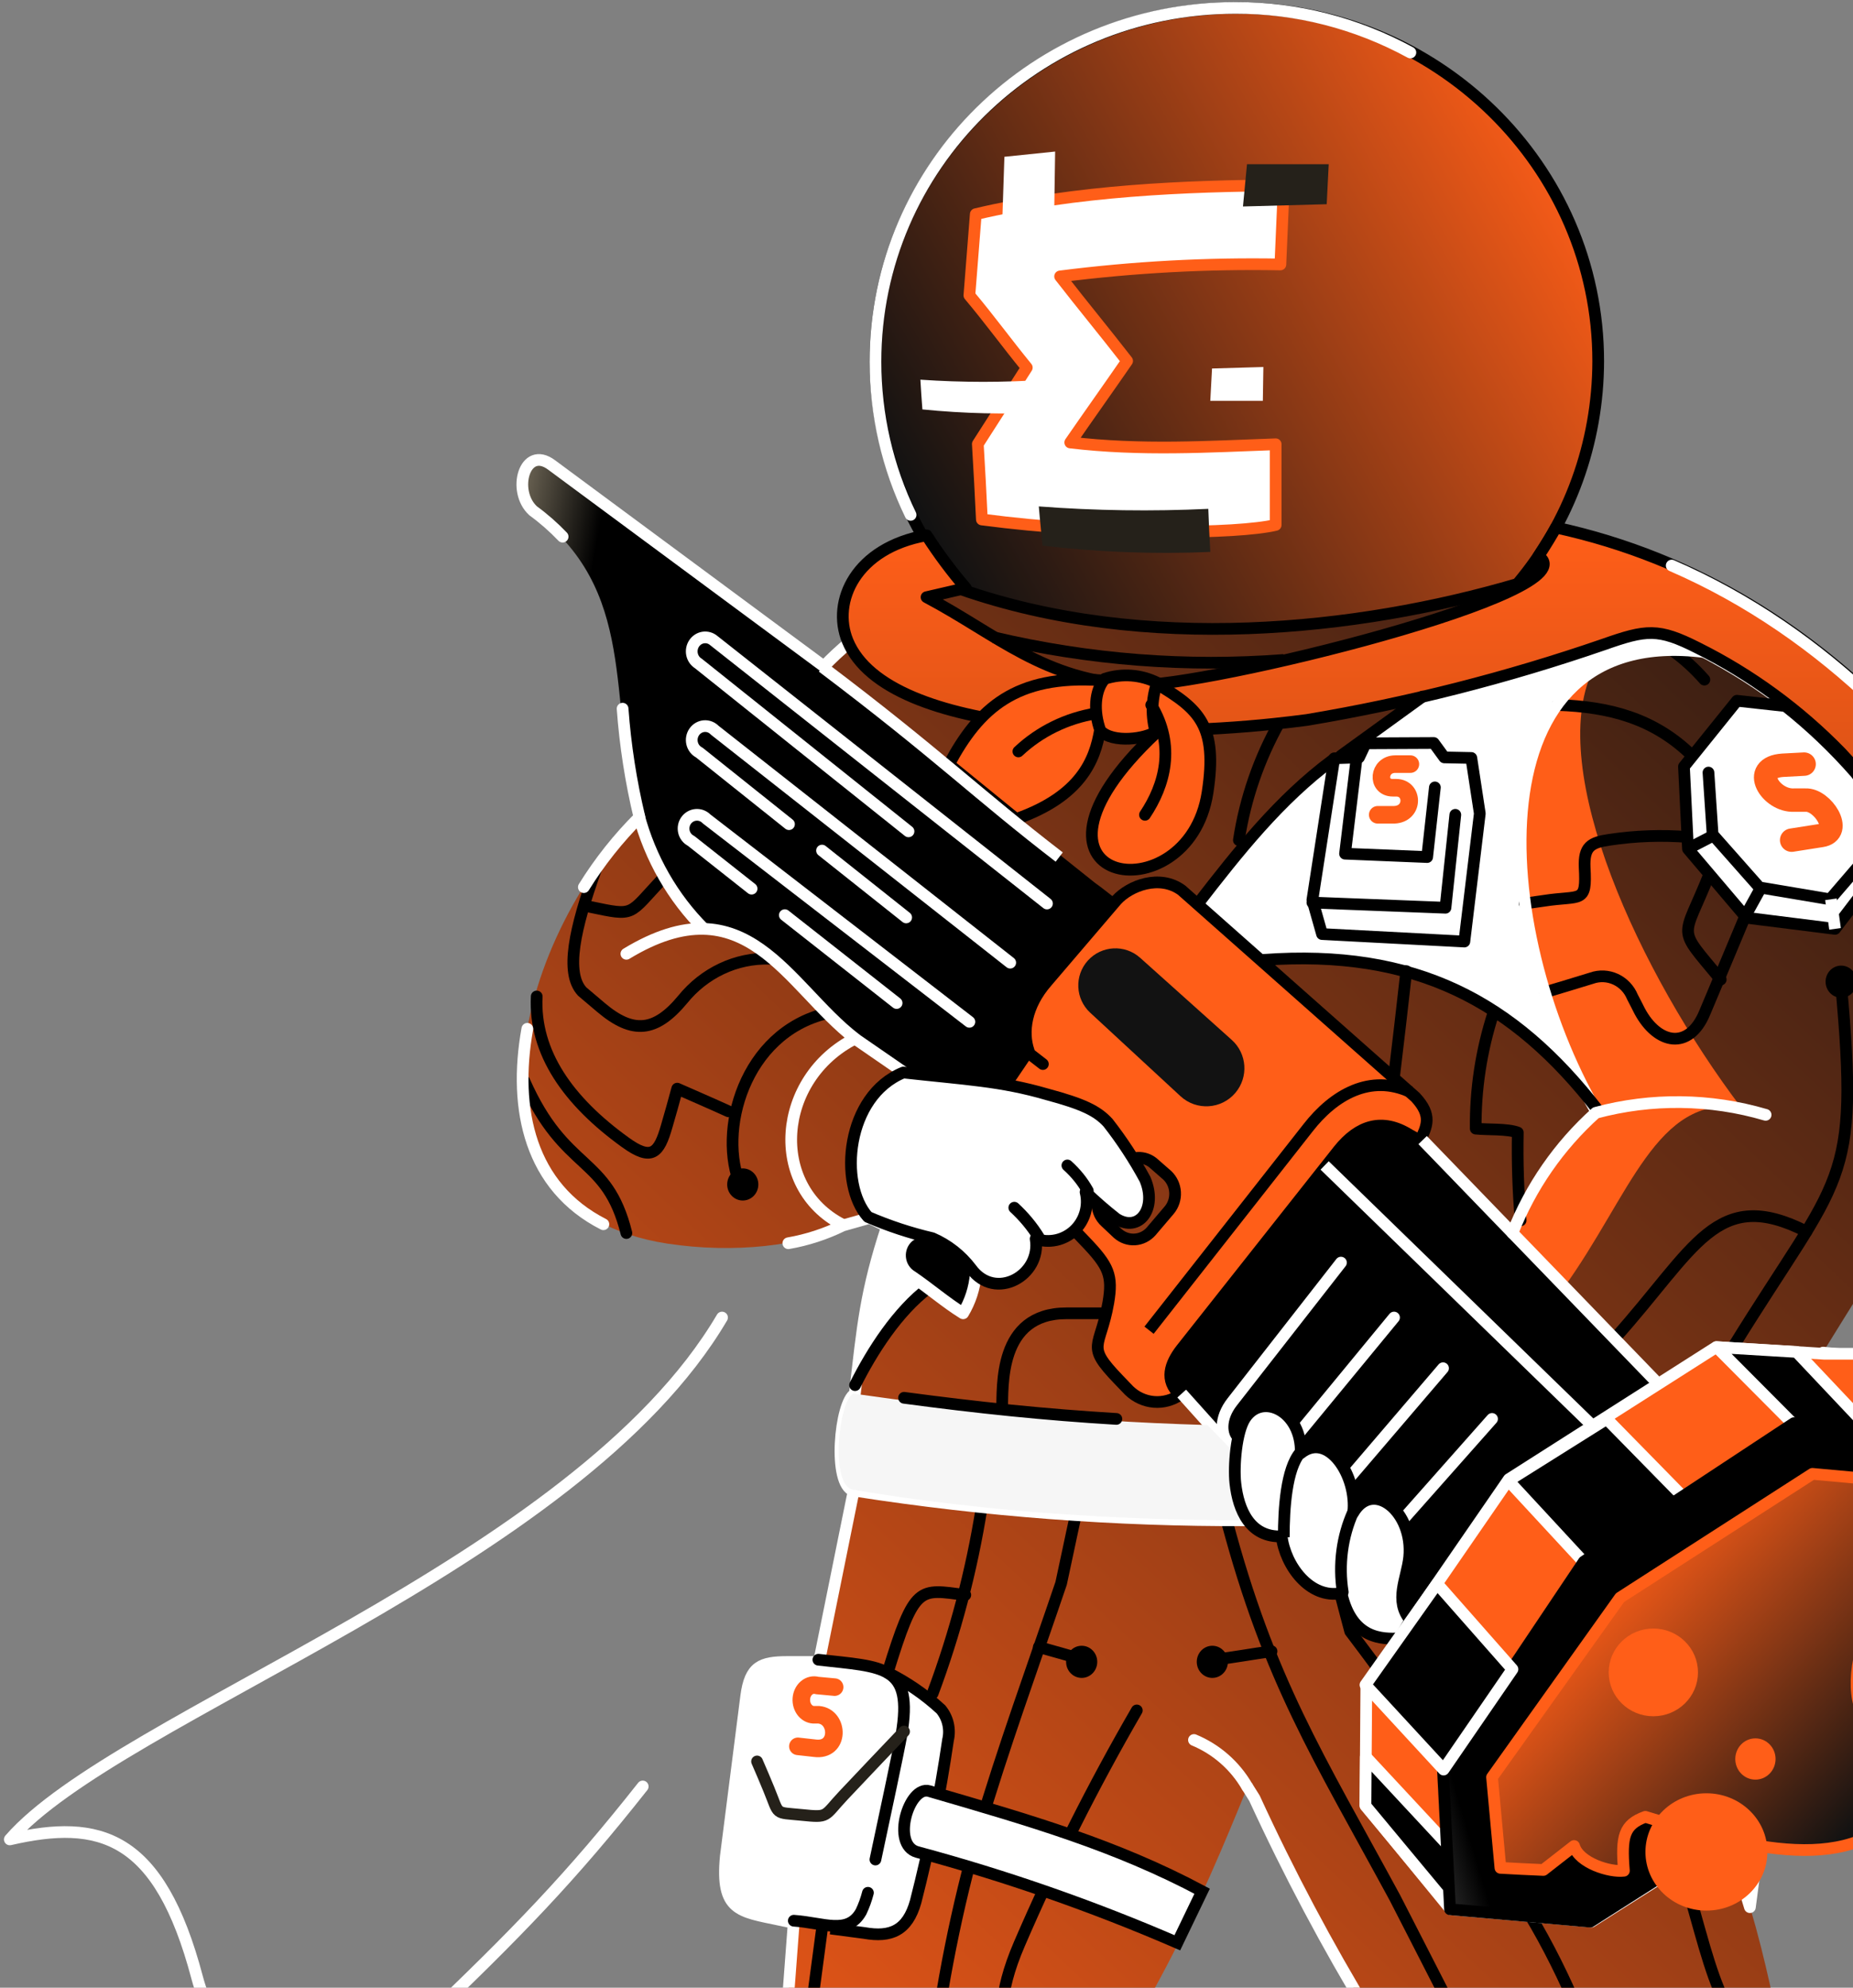 <svg width="234" height="251" viewBox="0 0 234 251" fill="none" xmlns="http://www.w3.org/2000/svg">
	<rect x="0" y="0" width="234" height="251" fill="#808080" stroke="none"/>
	<path d="M91.992 273.454C83.133 278.035 68.486 279.78 66.646 266.165C65.875 260.579 61.723 246.614 51.228 257.451C42.342 266.695 28.492 263.218 24.894 249.714C20.12 231.658 12.559 229.661 1.239 232.272C14.872 216.575 72.787 197.653 91.181 166.372" stroke="white" stroke-width="1.478" stroke-linecap="round" stroke-linejoin="round" />
	<path fill-rule="evenodd" clip-rule="evenodd" d="M121.503 74.15C144.747 82.27 171.621 79.409 191.641 73.505C206.284 77.713 221.617 82.761 234.635 97.458C238.698 102.03 240.933 114.904 241.665 121.481C241.922 123.921 242.139 126.403 242.396 128.914C244.428 149.949 244.428 147.72 230.205 170.761L234.946 171.209L245.281 181.573V200.365L231.817 220.924L217.811 231.849C222.877 243.839 224.719 257.218 227.51 269.965L232.481 284.48L241.055 312.233C243.599 321.966 247.061 331.417 251.39 340.449L254.844 347.882C257.028 352.13 258.693 356.643 259.802 361.317C260.804 368.328 262.349 377.879 253.991 381.076C246.609 383.881 237.113 385.802 229.867 381.497C222.918 377.43 222.186 375.41 220.046 362.158C218.8 361.387 217.554 360.671 216.294 359.914C209.86 356.591 210.009 355.37 209.088 347.531C208.831 345.357 208.722 343.576 209.752 342.539C208.682 337.827 211.106 335.162 210.158 330.24C209.035 324.917 207.396 319.726 205.268 314.743C202.329 307.395 199.2 300.159 196.071 292.894L190.517 279.908C177.858 263.636 167.088 245.882 158.428 227.01L157.547 225.608C151.479 240.571 144.964 255.38 131.811 272.405L128.1 285.924L125.079 318.67C124.524 324.462 124.605 322.555 126.366 327.589C127.802 331.796 127.802 335.653 128.018 340.421C129.17 342.398 129.089 341.978 129.089 344.264V349.705C126 354.767 116.776 356.142 112.36 356.605C102.458 357.628 99.302 359.493 90.769 363.224C78.144 368.833 63.949 369.661 55.903 362.999V356.717C55.903 354.01 55.713 354.655 57.555 352.72C60.684 344.306 67.416 343.001 76.857 339.425C81.173 333.723 85.857 328.331 90.877 323.284L93.816 284.522C89.847 273.78 92.827 263.991 99.045 258.438L100.223 242.745L98.422 242.366C93.41 241.301 90.985 241.258 91.649 234.373L94.223 214.15C94.71 210.336 96.105 209.803 99.492 209.803H103.42L107.795 188.178C105.086 187.421 106.075 176.959 107.944 175.949C108.933 167.311 109.299 163.048 112.008 154.788L109.8 153.722L106.427 154.675C101.415 157.34 92.665 158.322 84.24 157.031C56.106 152.684 65.046 118.494 80.745 103.11C76.776 88.188 81.002 74.627 67.281 64.502C64.572 62.02 66.183 56.158 69.611 58.71L103.989 84.15C107.89 80.026 114.107 75.385 121.503 74.15Z" fill="url(#paint0_linear_1006_14104)" />
	<path fill-rule="evenodd" clip-rule="evenodd" d="M111.965 154.645C109.338 162.602 108.862 166.907 107.978 174.907C110.155 170.518 113.34 165.519 117.259 162.518C116.551 161.979 115.898 161.441 115.15 160.946C114.732 160.693 114.378 160.338 114.12 159.912C113.862 159.487 113.706 159.002 113.666 158.501C113.626 157.999 113.702 157.495 113.89 157.03C114.077 156.566 114.369 156.156 114.741 155.834L115.15 155.565C113.29 155.042 111.47 154.375 109.706 153.569L111.965 154.645Z" fill="white" />
	<path fill-rule="evenodd" clip-rule="evenodd" d="M219.872 139.844C209.157 138.211 205.847 151.008 197.451 162.638L190.669 155.598L196.203 146.545L201.629 140.393L187.387 114.797L190.1 90.131L201.086 84.753C195.267 97.269 206.987 122.836 219.872 139.844Z" fill="#FF5E18" />
	<path fill-rule="evenodd" clip-rule="evenodd" d="M206.656 79.956C200.104 82.247 187.705 85.901 179.827 87.77L169.241 95.289L171.366 95.219L172.219 93.42H180.815L182.168 95.247L185.58 95.317L186.649 102.414L184.727 118.73L169.837 117.915L166.777 117.775L165.6 113.559V113.362L168.307 95.921C161.539 100.84 156.327 107.417 151.292 113.854L159.413 121.105C165.533 120.552 171.699 121.085 177.647 122.679C181.54 123.781 185.253 125.476 188.666 127.711C193.654 131.09 198.052 135.324 201.674 140.232C199.002 135.522 196.845 130.516 195.245 125.307C194.106 121.566 193.26 117.736 192.713 113.854C191.36 104.171 192.415 94.966 196.774 88.979C197.356 86.913 201.512 81.657 214.521 81.615C215.956 81.825 209.093 79.844 206.656 79.956Z" fill="white" />
	<path d="M109.524 274.664C117.451 274.664 116.581 268.561 117.639 260.936C118.833 250.852 120.826 240.888 123.597 231.148C126.69 220.674 130.399 210.549 134.001 199.935C134.617 197.142 135.193 194.279 135.822 191.444" stroke="black" stroke-width="1.478" stroke-linecap="round" stroke-linejoin="round" />
	<path d="M134.825 268.262C129.022 262.296 123.288 258.109 128.723 245.491C133.089 235.359 138.043 225.505 143.557 215.983" stroke="black" stroke-width="1.478" stroke-linecap="round" stroke-linejoin="round" />
	<path d="M154.901 191.978C160.298 212.263 166.41 221.678 176.151 239.64C178.134 243.487 180.077 247.32 182.046 251.153C184.974 256.889 187.659 262.345 190.222 267.941C194.472 277.062 194.472 280.448 201.825 280.532" stroke="black" stroke-width="1.478" stroke-linecap="round" stroke-linejoin="round" />
	<path d="M193.059 241.589C198.093 249.971 200.832 257.556 204.403 267.195" stroke="black" stroke-width="1.478" stroke-linecap="round" stroke-linejoin="round" />
	<path d="M212.138 235.188C216.042 247.347 217.095 258.359 225.029 257.551" stroke="black" stroke-width="1.478" stroke-linecap="round" stroke-linejoin="round" />
	<path d="M117.775 213.849C120.613 206.253 122.686 198.39 123.963 190.377" stroke="black" stroke-width="1.478" stroke-linecap="round" stroke-linejoin="round" />
	<path d="M121.9 201.404C116.043 200.656 115.537 200.019 112.103 211.182" stroke="black" stroke-width="1.478" stroke-linecap="round" stroke-linejoin="round" />
	<path d="M131.182 207.981L136.854 209.582" stroke="black" stroke-width="1.478" stroke-linecap="round" stroke-linejoin="round" />
	<path d="M160.573 208.515C157.869 208.891 155.99 209.251 153.354 209.582" stroke="black" stroke-width="1.478" stroke-linecap="round" stroke-linejoin="round" />
	<path d="M173.98 210.649C172.827 209.074 171.66 207.541 170.507 206.007C170.122 204.54 169.724 203.087 169.339 201.58" stroke="black" stroke-width="1.478" stroke-linecap="round" stroke-linejoin="round" />
	<path d="M203.888 169.039C214.122 157.653 216.714 149.718 228.123 155.514" stroke="black" stroke-width="1.478" stroke-linecap="round" stroke-linejoin="round" />
	<path d="M218.841 170.106C232.442 148.076 234.84 149.949 232.482 124.229" stroke="black" stroke-width="1.478" stroke-linecap="round" stroke-linejoin="round" />
	<path d="M195.122 125.297C197.098 124.699 199.035 124.128 200.998 123.516C201.988 123.166 203.069 123.217 204.025 123.658C204.98 124.1 205.739 124.899 206.148 125.896C206.444 126.467 206.767 127.079 207.062 127.678C209.295 131.853 213.275 132.702 215.278 127.873C217 123.822 218.68 119.744 220.388 115.693" stroke="black" stroke-width="1.478" stroke-linecap="round" stroke-linejoin="round" />
	<path d="M215.867 110.359C212.485 118.895 211.586 116.792 217.294 123.695" stroke="black" stroke-width="1.478" stroke-linecap="round" stroke-linejoin="round" />
	<path d="M213.169 105.694C209.852 105.431 206.517 105.549 203.225 106.047C200.889 106.385 200.002 106.92 200.111 109.527C200.37 114.192 199.701 113.008 194.92 113.755L192.543 114.093" stroke="black" stroke-width="1.478" stroke-linecap="round" stroke-linejoin="round" />
	<path d="M196.668 89.02C203.281 89.244 208.893 90.722 213.685 95.422" stroke="black" stroke-width="1.478" stroke-linecap="round" stroke-linejoin="round" />
	<path d="M211.106 82.086C212.601 83.149 213.984 84.402 215.232 85.82" stroke="black" stroke-width="1.478" stroke-linecap="round" stroke-linejoin="round" />
	<path d="M177.589 122.628C177.087 127.098 176.585 131.495 176.042 135.965" stroke="black" stroke-width="1.478" stroke-linecap="round" stroke-linejoin="round" />
	<path d="M188.572 127.963C187.051 132.671 186.304 137.582 186.358 142.516C187.786 142.668 190.4 142.516 191.671 143.015C191.597 146.714 191.716 150.415 192.028 154.102" stroke="black" stroke-width="1.478" stroke-linecap="round" stroke-linejoin="round" />
	<path d="M161.605 91.154C158.99 95.8 157.244 100.857 156.448 106.091" stroke="black" stroke-width="1.478" stroke-linecap="round" stroke-linejoin="round" />
	<path d="M126.541 178.108C126.652 175.109 126.009 165.838 134.671 165.838H139.947" stroke="black" stroke-width="1.478" stroke-linecap="round" stroke-linejoin="round" />
	<path d="M75.238 109.825C72.57 117.231 71.33 122.871 73.531 125.217C74.584 126.093 74.864 126.362 75.918 127.238C79.919 130.616 82.773 130.348 86.213 126.207C87.561 124.542 89.242 123.217 91.134 122.327C93.025 121.437 95.08 121.005 97.149 121.062" stroke="black" stroke-width="1.478" stroke-linecap="round" stroke-linejoin="round" />
	<path d="M74.46 114.503C80.321 115.731 79.274 115.604 83.742 110.892" stroke="black" stroke-width="1.478" stroke-linecap="round" stroke-linejoin="round" />
	<path d="M67.778 125.829C67.419 132.923 71.772 139.058 78.947 144.235C82.315 146.686 83.22 145.604 84.192 142.221C84.658 140.633 85.097 139.058 85.523 137.469C87.693 138.428 89.863 139.359 91.993 140.332" stroke="black" stroke-width="1.478" stroke-linecap="round" stroke-linejoin="round" />
	<path d="M104.368 127.963C93.973 130.471 90.545 142.871 93.558 149.835" stroke="black" stroke-width="1.478" stroke-linecap="round" stroke-linejoin="round" />
	<path d="M66.21 136.498C71.356 148.122 76.635 145.792 79.101 155.703" stroke="black" stroke-width="1.478" stroke-linecap="round" stroke-linejoin="round" />
	<path d="M93.797 151.435C94.794 151.435 95.602 150.599 95.602 149.568C95.602 148.537 94.794 147.701 93.797 147.701C92.801 147.701 91.993 148.537 91.993 149.568C91.993 150.599 92.801 151.435 93.797 151.435Z" fill="black" stroke="black" stroke-width="0.325" stroke-miterlimit="10" />
	<path d="M232.506 125.829C233.503 125.829 234.311 124.993 234.311 123.962C234.311 122.931 233.503 122.095 232.506 122.095C231.509 122.095 230.701 122.931 230.701 123.962C230.701 124.993 231.509 125.829 232.506 125.829Z" fill="black" stroke="black" stroke-width="0.325" stroke-miterlimit="10" />
	<path d="M136.596 211.716C137.593 211.716 138.401 210.88 138.401 209.849C138.401 208.817 137.593 207.981 136.596 207.981C135.599 207.981 134.791 208.817 134.791 209.849C134.791 210.88 135.599 211.716 136.596 211.716Z" fill="black" stroke="black" stroke-width="0.325" stroke-miterlimit="10" />
	<path d="M153.096 211.716C154.093 211.716 154.901 210.88 154.901 209.849C154.901 208.817 154.093 207.981 153.096 207.981C152.1 207.981 151.292 208.817 151.292 209.849C151.292 210.88 152.1 211.716 153.096 211.716Z" fill="black" stroke="black" stroke-width="0.325" stroke-miterlimit="10" />
	<path d="M101.79 258.66L103.852 243.19" stroke="black" stroke-width="1.478" stroke-linecap="round" stroke-linejoin="round" />
	<path fill-rule="evenodd" clip-rule="evenodd" d="M169.138 145.484L149.07 170.503C147.709 172.29 146.852 174.412 148.92 176.227L152.648 180.053L154.947 182.412L156.09 183.613C156.178 182.037 156.595 180.499 157.314 179.104C159.491 175.892 164.403 178.308 164.253 183.585C166.621 181.617 169.138 183.739 170.281 186.81C170.794 188.183 170.981 189.662 170.825 191.124C172.607 188.095 175.668 189.309 177.11 192.269C177.586 193.272 177.85 194.366 177.886 195.48C177.906 195.875 177.906 196.272 177.886 196.667C177.886 197.197 177.709 197.756 177.6 198.328L177.042 201.358C176.981 201.939 177.035 202.527 177.201 203.086C177.367 203.645 177.642 204.164 178.008 204.611L176.648 206.915L190.566 186.936L202.988 179.131L209.56 174.943L203.981 169.219L191.165 156.067L179.6 144.2L178.24 143.474C174.716 141.394 171.682 142.343 169.138 145.484Z" fill="black" />
	<path fill-rule="evenodd" clip-rule="evenodd" d="M67.059 64.482C80.814 74.577 76.564 88.096 80.556 102.972C81.288 105.608 82.328 108.143 83.651 110.522C85.066 113.011 86.807 115.288 88.825 117.288C91.933 117.447 94.897 118.689 97.23 120.812C99.689 122.962 102.024 125.258 104.222 127.69C105.374 128.893 106.609 130.01 107.916 131.032L114.189 134.974C119.525 135.589 123.327 135.855 127.088 136.498L129.804 132.472C128.989 130.123 129.437 126.879 132.126 123.776L140.979 113.528C140.082 112.884 139.2 112.129 138.263 111.472C135.095 108.965 131.741 106.271 128.201 103.391C128.201 103.391 128.12 103.391 128.12 103.321L119.702 96.555C114.759 92.57 109.491 88.39 103.842 84.14L69.462 58.708C65.959 56.164 64.343 62.008 67.059 64.482Z" fill="url(#paint1_linear_1006_14104)" />
	<path d="M244.175 322.603C246.199 328.71 248.606 334.672 251.382 340.453L254.837 347.885C257.021 352.133 258.686 356.645 259.795 361.318C260.252 363.907 260.523 366.526 260.608 369.156M245.977 383.403C240.449 384.468 234.637 384.356 229.855 381.496C222.905 377.429 222.173 375.41 220.033 362.159C218.787 361.388 217.54 360.673 216.28 359.916C209.845 356.593 209.994 355.373 209.073 347.534C208.815 345.361 208.707 343.58 209.737 342.543C208.666 337.831 211.091 335.167 210.143 330.245C209.019 324.924 207.381 319.733 205.252 314.751C202.313 307.404 199.183 300.168 196.054 292.905L190.499 279.921C177.845 263.663 167.078 245.926 158.418 227.072L157.537 225.67M112.369 356.649C102.466 357.672 99.309 359.537 90.774 363.267C78.148 368.876 63.95 369.703 55.903 363.043V356.761C55.903 354.055 55.713 354.7 57.555 352.765C60.685 344.351 67.418 343.047 76.861 339.472C81.177 333.77 85.862 328.378 90.883 323.333L93.823 284.576C89.853 273.835 92.834 264.048 99.052 258.495L100.231 242.804L98.429 242.426C93.416 241.36 90.991 241.318 91.655 234.433L94.229 214.214C94.717 210.4 96.112 209.867 99.499 209.867H103.428L107.804 188.245C105.094 187.488 106.083 177.027 107.953 176.018C108.942 167.38 109.308 163.118 112.017 154.859L109.809 153.793L106.435 154.747C104.253 155.821 101.937 156.576 99.553 156.99M76.197 154.592C66.998 149.909 64.749 140.164 66.592 129.914M73.731 112.022C75.73 108.804 78.085 105.839 80.749 103.188C79.671 98.691 78.96 94.108 78.622 89.488M71.049 67.768C69.903 66.567 68.656 65.474 67.323 64.501C64.614 62.019 66.226 56.158 69.653 58.71L104.037 84.146C107.899 80.108 114.117 75.466 121.514 74.204C144.762 82.323 171.641 79.463 191.664 73.559C206.309 77.766 221.645 82.814 234.664 97.509M225.249 259.056C226.021 262.758 226.726 266.445 227.525 270.063M230.221 170.802L234.963 171.25L245.299 181.613V200.43L231.833 220.986L217.825 231.909C219.028 234.822 220.081 237.799 220.981 240.827L230.221 170.802Z" stroke="white" stroke-width="1.478" stroke-linecap="round" stroke-linejoin="round" />
	<path fill-rule="evenodd" clip-rule="evenodd" d="M225.477 89.161C228.659 91.683 231.616 94.502 234.312 97.584C235.506 99.078 236.444 100.779 237.083 102.609L237.404 109.853L231.729 117.294L220.538 115.89L213.162 107.2L212.653 96.798L219.346 88.487L225.477 89.161Z" fill="white" stroke="black" stroke-width="1.478" stroke-linecap="round" stroke-linejoin="round" />
	<path fill-rule="evenodd" clip-rule="evenodd" d="M154.952 182.222L156.096 183.432C156.183 181.844 156.601 180.295 157.321 178.89C159.499 175.656 164.414 178.088 164.264 183.404C166.633 181.421 169.152 183.558 170.295 186.652C170.81 188.035 170.996 189.524 170.84 190.997C172.624 187.946 175.687 189.169 177.13 192.15C177.767 193.528 178.021 195.061 177.865 196.579C177.579 199.321 175.945 202.105 178.015 204.594L176.653 206.914L190.581 186.792L201.309 180.001L167.45 147.167L149.07 170.228C147.709 172.028 146.851 174.165 148.921 175.993L152.651 179.846L154.952 182.222Z" fill="black" />
	<path d="M79.101 120.44C94.262 111.24 99.37 124.491 107.977 131.145C98.032 136.18 97.046 149.853 106.369 154.636" stroke="white" stroke-width="1.478" stroke-linecap="round" stroke-linejoin="round" />
	<path d="M201.5 140.232C188.255 117.371 185.647 78.606 215.232 82.336" stroke="white" stroke-width="1.478" stroke-linecap="round" stroke-linejoin="round" />
	<path d="M215.748 97.556L216.271 105.374L222.184 112.061L231.102 113.559L235.858 108.032V99.167" stroke="black" stroke-width="1.478" stroke-linecap="round" stroke-linejoin="round" />
	<path fill-rule="evenodd" clip-rule="evenodd" d="M93.731 217.301L91.573 234.35C90.945 241.291 93.389 241.334 98.401 242.408L100.217 242.79V242.861C101.583 242.988 102.88 243.256 104.027 243.398L104.887 243.525L109.188 244.091C112.479 244.67 114.65 243.822 115.674 240.104C116.234 238.068 116.671 236.188 117.04 234.35C116.74 234.265 116.412 234.152 116.084 234.081C112.739 233.148 115.033 225.514 117.6 226.278C117.9 226.363 118.228 226.476 118.528 226.546C118.897 224.398 119.266 222.136 119.716 219.647C119.876 218.972 119.877 218.267 119.721 217.591C119.564 216.914 119.253 216.287 118.815 215.76C116.766 213.872 114.467 212.296 111.988 211.08C110.131 210.204 107.208 210.006 103.344 209.582H99.521C96.107 209.582 94.7 210.119 94.209 213.964L93.731 217.301Z" fill="white" />
	<path d="M231.217 113.559L231.732 117.294" stroke="white" stroke-width="1.478" stroke-miterlimit="10" />
	<path d="M222.451 111.959L220.388 115.693" stroke="black" stroke-width="1.478" stroke-miterlimit="10" />
	<path d="M213.169 107.158L216.263 105.558" stroke="black" stroke-width="1.478" stroke-miterlimit="10" />
	<path fill-rule="evenodd" clip-rule="evenodd" d="M156.177 1C181.398 1 201.825 20.964 201.825 45.624C201.805 55.964 198.178 65.95 191.611 73.742C171.483 79.661 144.592 82.529 121.285 74.389C114.415 66.486 110.596 56.241 110.556 45.61C110.556 21.006 130.983 1 156.177 1Z" fill="url(#paint2_linear_1006_14104)" stroke="black" stroke-width="1.478" stroke-linecap="round" stroke-linejoin="round" />
	<path fill-rule="evenodd" clip-rule="evenodd" d="M233.149 286.4C275.207 254.471 285.942 205.876 274.206 154.939C272.822 149.019 270.98 143.225 268.696 137.613C255.065 104.394 232.053 74.345 196.479 66.615C196.032 67.443 195.22 68.776 194.272 70.235C201.325 74.766 151.848 86.872 143.402 86.494C131.896 86.003 125.939 80.139 117.005 75.411L121.973 74.261C120.17 72.162 118.51 69.935 117.005 67.597C108.071 69.168 104.985 75.944 107.042 80.938C112.159 93.311 144.498 93.157 160.891 91.404C162.434 91.249 163.828 91.067 165.047 90.913C177.758 88.784 190.284 85.599 202.502 81.387C207.917 79.479 209.406 79.297 214.374 81.808C221.087 85.149 227.213 89.63 232.499 95.065C234.763 97.449 236.736 100.111 238.374 102.991C243.503 110.915 247.908 119.317 251.532 128.088C273.475 180.162 264.689 216.987 235.545 248.649C252.669 236.725 253.63 269.439 233.149 286.4Z" fill="url(#paint3_linear_1006_14104)" stroke="black" stroke-width="1.478" stroke-linecap="round" stroke-linejoin="round" />
	<path d="M80.648 102.89C82.106 108.372 84.955 113.347 88.899 117.294" stroke="white" stroke-width="1.478" stroke-miterlimit="10" />
	<path fill-rule="evenodd" clip-rule="evenodd" d="M126.025 138.406L133.701 153.254L137 156.718C140.03 159.872 140.541 161.05 139.962 164.486C138.939 170.347 137 169.772 141.242 174.188L142.588 175.591C143.446 176.422 144.549 176.927 145.718 177.024C146.886 177.121 148.052 176.803 149.025 176.123C146.978 174.301 147.786 172.169 149.173 170.375L169.036 145.248C171.554 142.093 174.557 141.14 177.991 143.299L179.337 144.028C180.172 142.233 180.913 140.873 178.745 138.546L149.24 112.424C146.466 110.377 142.669 111.821 140.986 113.686L132.206 123.964C129.513 127.048 129.095 130.329 129.903 132.685L126.025 138.406ZM145.807 147.015L147.409 148.417C147.991 148.968 148.343 149.733 148.391 150.55C148.439 151.367 148.178 152.172 147.665 152.792L145.362 155.498C144.83 156.097 144.096 156.46 143.313 156.509C142.53 156.559 141.759 156.292 141.161 155.764L139.585 154.278C139.292 154.012 139.052 153.687 138.88 153.324C138.708 152.96 138.607 152.565 138.584 152.16C138.56 151.756 138.614 151.351 138.742 150.968C138.87 150.585 139.069 150.233 139.329 149.931L141.632 147.239C141.889 146.933 142.201 146.684 142.552 146.507C142.903 146.329 143.284 146.227 143.674 146.206C144.063 146.185 144.453 146.246 144.819 146.385C145.185 146.524 145.521 146.738 145.807 147.015Z" fill="#FF5E18" stroke="black" stroke-width="1.478" stroke-linecap="round" stroke-linejoin="round" />
	<path fill-rule="evenodd" clip-rule="evenodd" d="M172.541 212.915L172.433 227.949L183.158 241.056L182.279 223.716L200.049 197.22L226.557 179.768L245.139 181.483L234.969 170.95H230.384L216.725 170.106L190.542 186.785L172.541 212.915Z" fill="#FF5E18" stroke="white" stroke-width="1.478" stroke-linejoin="round" />
	<path d="M179.652 143.967L209.56 174.907" stroke="white" stroke-width="1.478" stroke-miterlimit="10" />
	<path d="M149.229 175.974L155.932 183.442" stroke="white" stroke-width="1.478" stroke-miterlimit="10" />
	<path d="M159.542 121.212C178.693 119.815 191.126 126.383 201.825 140.232" stroke="black" stroke-width="1.478" stroke-linecap="round" stroke-linejoin="round" />
	<path d="M151.292 114.093C156.327 107.583 161.58 100.93 168.308 95.955" stroke="black" stroke-width="1.478" stroke-linecap="round" stroke-linejoin="round" />
	<path d="M107.978 174.907C110.155 170.56 113.34 165.61 117.259 162.638" stroke="black" stroke-width="1.478" stroke-linecap="round" stroke-linejoin="round" />
	<path fill-rule="evenodd" clip-rule="evenodd" d="M165.73 113.64L166.949 117.949L184.921 118.894L186.871 102.73L185.802 95.712L182.389 95.642L181.061 93.822L172.461 93.863L171.621 95.642L168.493 95.753L165.73 113.64Z" fill="white" stroke="black" stroke-width="1.478" stroke-linecap="round" stroke-linejoin="round" />
	<path d="M165.73 113.974L182.537 114.626L183.778 102.89" stroke="black" stroke-width="1.478" stroke-linecap="round" stroke-linejoin="round" />
	<path d="M171.35 95.422L169.855 107.799L180.225 108.225L181.199 99.429" stroke="black" stroke-width="1.478" stroke-linecap="round" stroke-linejoin="round" />
	<path d="M169.339 95.422L179.652 87.954" stroke="black" stroke-width="1.478" stroke-linecap="round" stroke-linejoin="round" />
	<path d="M107.978 188.243C124.35 190.795 140.904 192.043 157.48 191.975" stroke="white" stroke-width="1.478" stroke-miterlimit="10" />
	<path d="M145.104 167.972L165.178 142.419C168.443 138.219 173.06 135.572 178.105 137.897" stroke="black" stroke-width="1.478" stroke-miterlimit="10" />
	<path fill-rule="evenodd" clip-rule="evenodd" d="M118.405 153.569C117.178 154.405 115.965 155.27 114.738 156.148C114.365 156.465 114.072 156.869 113.884 157.326C113.697 157.783 113.62 158.28 113.66 158.774C113.7 159.268 113.856 159.745 114.115 160.164C114.374 160.583 114.728 160.932 115.147 161.181C117.219 162.576 119.469 164.514 121.623 165.838C122.522 164.347 123.069 162.662 123.219 160.917C123.996 159.745 124.732 158.532 125.509 157.361L118.405 153.569Z" fill="black" stroke="white" stroke-width="1.478" stroke-linecap="round" stroke-linejoin="round" />
	<path fill-rule="evenodd" clip-rule="evenodd" d="M149.073 138.422C151.083 140.281 154.237 140.089 156.006 137.999C157.688 136.013 157.484 133.05 155.546 131.313L143.982 120.948C142.058 119.223 139.101 119.381 137.371 121.301C135.655 123.206 135.789 126.137 137.672 127.879L149.073 138.422Z" fill="#121212" />
	<path d="M167.277 147.167L201.309 180.242" stroke="white" stroke-width="1.478" stroke-miterlimit="10" />
	<path d="M129.635 132.764L131.697 134.364" stroke="black" stroke-width="1.478" stroke-linecap="round" stroke-linejoin="round" />
	<path fill-rule="evenodd" clip-rule="evenodd" d="M129.666 46.418C127.618 49.65 125.529 52.84 123.48 56.071C123.669 59.219 123.844 62.409 123.992 65.598C139.653 67.655 156.338 67.431 161.096 66.284V56.099C152.578 56.407 144.087 56.939 135.152 55.876C137.349 52.686 140.138 48.769 142.335 45.579C139.478 41.9 136.729 38.584 133.871 34.905C143.099 33.728 152.394 33.224 161.689 33.394L162.12 23.405C149.613 23.475 135.893 24.049 123.224 27.043L122.416 37.297C124.949 40.305 127.146 43.341 129.666 46.418Z" fill="white" stroke="#FF5E18" stroke-width="1.478" stroke-linecap="round" stroke-linejoin="round" />
	<path fill-rule="evenodd" clip-rule="evenodd" d="M138.916 92.156V85.892C128.28 85.207 123.634 89.415 119.837 96.517L128.32 103.424C136.493 100.544 138.283 95.986 138.916 92.156Z" fill="#FF5E18" stroke="black" stroke-width="1.478" stroke-miterlimit="10" />
	<path fill-rule="evenodd" clip-rule="evenodd" d="M146.135 86.211C144.074 85.182 141.7 85.004 139.512 85.716C138.226 87.174 138.077 89.843 138.957 92.264C140.501 93.901 144.767 93.309 146.027 92.333C145.616 90.309 145.653 88.219 146.135 86.211Z" fill="#FF5E18" stroke="black" stroke-width="1.478" stroke-linecap="round" stroke-linejoin="round" />
	<path fill-rule="evenodd" clip-rule="evenodd" d="M145.966 92.562C145.37 90.531 145.408 88.36 146.075 86.353C151.418 89.534 153.784 91.613 152.493 100.068C150.059 115.903 125.504 111.801 145.966 92.562Z" fill="#FF5E18" stroke="black" stroke-width="1.478" stroke-linecap="round" stroke-linejoin="round" />
	<path d="M145.38 89.02C148.503 94.186 147.073 99.178 144.588 102.89" stroke="black" stroke-width="1.478" stroke-linecap="round" stroke-linejoin="round" />
	<path d="M138.4 90.087C134.705 90.686 131.286 92.361 128.603 94.888" stroke="black" stroke-width="1.478" stroke-linecap="round" stroke-linejoin="round" />
	<path d="M157.479 225.586C155.947 222.947 153.592 220.885 150.776 219.718" stroke="white" stroke-width="1.478" stroke-linecap="round" stroke-linejoin="round" />
	<path d="M103.346 209.582C111.669 210.533 115.331 210.198 113.84 219.042C113.467 221.169 111.696 229.454 110.55 234.814M109.605 239.012C109.393 239.838 109.103 240.64 108.739 241.405C107.075 244.372 104.038 242.805 100.243 242.539" stroke="black" stroke-width="1.478" stroke-linecap="round" stroke-linejoin="round" />
	<path d="M112.014 211.182C114.485 212.394 116.776 213.965 118.819 215.847C119.255 216.373 119.565 216.998 119.721 217.672C119.877 218.346 119.876 219.05 119.717 219.723C118.711 226.592 117.348 233.4 115.634 240.117C114.6 243.823 112.45 244.669 109.17 244.091L104.883 243.527" stroke="black" stroke-width="1.478" stroke-miterlimit="10" />
	<path fill-rule="evenodd" clip-rule="evenodd" d="M117.344 226.172C130.135 229.893 140.869 232.988 151.807 238.814L148.674 245.323C138.009 240.704 127.033 236.875 115.832 233.866C112.495 232.946 114.783 225.419 117.344 226.172Z" fill="white" stroke="black" stroke-width="1.478" stroke-miterlimit="10" />
	<path d="M95.602 222.427C96.126 223.606 96.608 224.785 97.09 225.936C98.469 229.291 97.724 228.828 101.225 229.179C104.725 229.53 103.981 229.403 106.531 226.694C109.08 223.985 111.63 221.318 114.165 218.651" stroke="#25211A" stroke-width="1.478" stroke-linecap="round" stroke-linejoin="round" />
	<path d="M155.186 182.376C154.124 181.254 153.976 179.097 155.616 177.01L169.339 159.437" stroke="white" stroke-width="1.478" stroke-linecap="round" stroke-linejoin="round" />
	<path d="M164.183 180.775L176.042 166.372" stroke="white" stroke-width="1.478" stroke-linecap="round" stroke-linejoin="round" />
	<path d="M170.371 186.643L182.23 172.773" stroke="white" stroke-width="1.478" stroke-linecap="round" stroke-linejoin="round" />
	<path d="M177.074 191.978L188.418 179.175" stroke="white" stroke-width="1.478" stroke-linecap="round" stroke-linejoin="round" />
	<path d="M183.262 241.104L200.962 242.656L217.81 231.987" stroke="white" stroke-width="1.478" stroke-linecap="round" stroke-linejoin="round" />
	<path d="M52.803 255.993C65.411 243.998 72.178 236.964 81.164 225.586" stroke="white" stroke-width="1.478" stroke-linecap="round" stroke-linejoin="round" />
	<path d="M125.509 80.485C137.523 83.317 149.853 84.277 162.12 83.336" stroke="black" stroke-width="1.478" stroke-miterlimit="10" />
	<path fill-rule="evenodd" clip-rule="evenodd" d="M167.538 25.788L156.964 26.073L157.473 20.738H167.792L167.538 25.788Z" fill="#25211A" />
	<path fill-rule="evenodd" clip-rule="evenodd" d="M152.586 64.254C145.452 64.591 138.305 64.489 131.182 63.948C131.315 65.618 131.501 67.232 131.647 68.902C138.681 69.732 145.766 69.998 152.839 69.695C152.732 67.872 152.653 66.091 152.586 64.254Z" fill="#25211A" />
	<path d="M114.728 104.979L88.183 83.774C87.982 83.65 87.808 83.484 87.671 83.286C87.534 83.088 87.439 82.864 87.389 82.626C87.34 82.388 87.339 82.143 87.385 81.904C87.432 81.666 87.525 81.44 87.659 81.241C87.793 81.041 87.965 80.873 88.165 80.746C88.365 80.619 88.587 80.536 88.819 80.502C89.051 80.469 89.287 80.485 89.513 80.55C89.738 80.615 89.948 80.728 90.13 80.881L132.213 114.093" stroke="white" stroke-width="1.478" stroke-linecap="round" stroke-linejoin="round" />
	<path d="M99.635 104.073L88.303 95.026C88.081 94.913 87.886 94.752 87.73 94.553C87.575 94.354 87.463 94.123 87.403 93.874C87.343 93.626 87.335 93.367 87.382 93.116C87.428 92.864 87.527 92.627 87.672 92.419C87.816 92.211 88.003 92.038 88.218 91.913C88.434 91.788 88.673 91.713 88.919 91.693C89.166 91.673 89.413 91.71 89.645 91.799C89.877 91.889 90.086 92.03 90.26 92.212L127.572 121.561M114.433 115.849L103.807 107.407L114.433 115.849Z" stroke="white" stroke-width="1.478" stroke-linecap="round" stroke-linejoin="round" />
	<path d="M94.913 112.216L87.271 106.182C87.049 106.071 86.854 105.912 86.698 105.716C86.543 105.52 86.431 105.291 86.371 105.046C86.311 104.802 86.304 104.546 86.351 104.298C86.397 104.051 86.496 103.816 86.64 103.611C86.784 103.406 86.971 103.236 87.186 103.113C87.401 102.989 87.64 102.915 87.887 102.896C88.133 102.876 88.38 102.912 88.612 103C88.843 103.089 89.052 103.228 89.226 103.407L122.416 129.03M113.226 126.658L99.108 115.56L113.226 126.658Z" stroke="white" stroke-width="1.478" stroke-linecap="round" stroke-linejoin="round" />
	<path fill-rule="evenodd" clip-rule="evenodd" d="M202.894 179.175L190.481 186.968L200.05 197.312L212.654 189.129L202.894 179.175Z" fill="black" stroke="white" stroke-width="1.478" stroke-linecap="round" stroke-linejoin="round" />
	<path fill-rule="evenodd" clip-rule="evenodd" d="M226.876 170.716L216.779 170.106L226.476 179.853L236.373 180.775L226.876 170.716Z" fill="black" stroke="white" stroke-width="1.478" stroke-linecap="round" stroke-linejoin="round" />
	<path fill-rule="evenodd" clip-rule="evenodd" d="M172.433 228.029L172.474 221.851L182.852 233.005L183.262 241.056L172.433 228.029Z" fill="black" stroke="white" stroke-width="1.478" stroke-linecap="round" stroke-linejoin="round" />
	<path d="M107.978 131.164L114.165 135.431" stroke="white" stroke-width="1.478" stroke-miterlimit="10" />
	<path fill-rule="evenodd" clip-rule="evenodd" d="M132.105 47.944C126.818 48.31 121.515 48.31 116.228 47.944C116.308 49.21 116.375 50.433 116.482 51.699C121.711 52.225 126.968 52.347 132.213 52.063C132.186 50.709 132.146 49.327 132.105 47.944Z" fill="white" />
	<path fill-rule="evenodd" clip-rule="evenodd" d="M133.109 28.035L126.541 28.74L126.837 19.799L133.244 19.138L133.109 28.035Z" fill="white" />
	<path fill-rule="evenodd" clip-rule="evenodd" d="M159.474 50.611H152.838L153.057 46.533L159.542 46.344L159.474 50.611Z" fill="white" />
	<path d="M227.827 96.489L225.135 96.632C220.939 96.904 223.617 101.19 226.567 101.032H227.999C230.147 100.917 232.824 105.074 229.989 105.504L226.252 106.091" stroke="#FF5E18" stroke-width="2.956" stroke-linecap="round" stroke-linejoin="round" />
	<path d="M178.105 96.489H176.205C174.045 96.489 173.798 99.472 175.88 99.472H176.309C178.574 99.472 178.6 102.999 175.815 102.888H173.98" stroke="#FF5E18" stroke-width="2.217" stroke-linecap="round" stroke-linejoin="round" />
	<path d="M105.399 213.042L103.186 212.837C102.96 212.772 102.725 212.765 102.497 212.816C102.269 212.867 102.053 212.975 101.864 213.133C101.675 213.291 101.518 213.494 101.402 213.729C101.287 213.965 101.217 214.226 101.197 214.496C101.177 214.766 101.207 215.037 101.285 215.292C101.364 215.547 101.489 215.779 101.651 215.973C101.814 216.166 102.011 216.316 102.228 216.413C102.445 216.509 102.677 216.55 102.909 216.531H103.387C105.978 216.766 106.078 221.193 102.871 220.754L100.758 220.519" stroke="#FF5E18" stroke-width="2.217" stroke-linecap="round" stroke-linejoin="round" />
	<path fill-rule="evenodd" clip-rule="evenodd" d="M126.66 178.322C120.566 177.711 114.5 176.933 107.744 175.974C105.879 177.03 104.853 187.338 107.595 188.088C113.135 189.033 118.567 189.741 123.931 190.311C127.889 190.727 131.808 191.075 135.78 191.297C142.049 191.714 148.318 191.894 154.777 191.978C155.696 191.978 156.574 191.978 157.479 191.978C156.527 190.569 155.979 188.913 155.898 187.199C155.792 185.965 155.792 184.724 155.898 183.49L154.763 182.295L152.48 179.947C143.319 179.683 135.064 179.141 126.66 178.322Z" fill="#F6F6F6" />
	<path d="M188.416 236.255L187.387 224.85L203.483 202.222L227.783 186.643L238.951 187.62" stroke="#25211A" stroke-width="1.478" stroke-linecap="round" stroke-linejoin="round" />
	<path fill-rule="evenodd" clip-rule="evenodd" d="M200.827 242.656L183.11 241.093L182.23 223.725L200.015 197.188L226.543 179.708L245.139 181.427V200.287L231.699 220.936L217.691 231.909L200.827 242.656Z" fill="url(#paint4_linear_1006_14104)" stroke="black" stroke-width="1.478" stroke-linecap="round" stroke-linejoin="round" />
	<path fill-rule="evenodd" clip-rule="evenodd" d="M194.899 236.13C193.068 236.046 191.265 235.976 189.476 235.864C189.109 232.054 188.784 228.258 188.418 224.42L204.579 201.742L228.876 186.11C232.632 186.46 236.347 186.796 240.062 187.104C240.062 190.788 240.062 194.444 240.062 198.1C239.329 199.347 238.557 200.607 237.811 201.854C230.557 213.956 236.197 224.686 243.817 213.466C247.573 207.989 252.915 210.665 253.389 214.867C246.949 213.466 246.325 219.587 241.024 227.474C234.353 237.279 220.551 233.329 207.779 229.421C205.068 230.401 204.715 231.886 205.068 236.228C203.264 236.452 199.4 235.234 198.777 233.105L194.899 236.13Z" fill="url(#paint5_linear_1006_14104)" stroke="#FF5E18" stroke-width="1.478" stroke-linecap="round" stroke-linejoin="round" />
	<path d="M103.853 84.219C118.515 95.289 123.492 100.33 133.76 108.225" stroke="white" stroke-width="1.478" stroke-linejoin="round" />
	<path d="M114.165 176.507C123.431 177.748 131.928 178.633 140.979 179.175" stroke="black" stroke-width="1.478" stroke-linecap="round" stroke-linejoin="round" />
	<path fill-rule="evenodd" clip-rule="evenodd" d="M114.078 135.431C121.874 136.299 126.376 136.478 132.22 138.186C136.789 139.412 138.552 140.279 139.921 141.767C141.675 144.012 143.24 146.403 144.599 148.915C146.172 152.62 143.826 155.719 140.951 153.887C139.608 152.835 138.318 151.713 137.087 150.527C137.302 151.392 137.284 152.3 137.033 153.155C136.783 154.01 136.31 154.781 135.665 155.386C135.019 155.991 134.225 156.407 133.366 156.592C132.506 156.777 131.614 156.723 130.782 156.435C131.555 161.063 125.671 164.355 122.647 160.209C121.365 158.515 119.675 157.187 117.739 156.353C114.954 155.702 112.232 154.804 109.603 153.667C105.861 149.494 106.824 138.392 114.078 135.431Z" fill="white" stroke="black" stroke-width="1.478" stroke-linecap="round" stroke-linejoin="round" />
	<path d="M131.181 156.236C130.342 154.877 129.302 153.621 128.087 152.502" stroke="black" stroke-width="1.478" stroke-linecap="round" stroke-linejoin="round" />
	<path d="M137.369 150.368C136.718 149.196 135.848 148.116 134.791 147.167" stroke="black" stroke-width="1.478" stroke-linecap="round" stroke-linejoin="round" />
	<path fill-rule="evenodd" clip-rule="evenodd" d="M161.851 194.006C157.904 194.159 156.369 190.738 155.999 187.261C155.779 185.208 156.081 180.767 157.273 179.021C159.466 175.81 164.414 178.225 164.263 183.504C167.73 180.711 171.445 186.381 170.883 191.045C173.377 186.758 178.517 190.892 177.955 196.631C177.667 199.354 176.022 202.119 178.105 204.591L176.735 206.895C174.611 206.979 170.705 207.049 169.403 201.17C165.414 201.966 162.289 197.678 161.851 194.006Z" fill="white" stroke="black" stroke-width="1.478" stroke-linecap="round" stroke-linejoin="round" />
	<path d="M164.183 183.442C162.437 185.514 162.12 190.451 162.12 194.112" stroke="black" stroke-width="1.478" stroke-miterlimit="10" />
	<path d="M170.886 190.911C169.479 194.026 169.014 197.593 169.565 201.046" stroke="black" stroke-width="1.478" stroke-linecap="round" stroke-linejoin="round" />
	<path fill-rule="evenodd" clip-rule="evenodd" d="M172.433 212.76L181.475 199.979L190.996 210.783L182.297 223.452L172.433 212.76Z" fill="black" stroke="white" stroke-width="1.478" stroke-linecap="round" stroke-linejoin="round" />
	<path d="M235.347 248.65C252.576 236.726 253.5 269.439 232.942 286.4C266.191 261.261 279.983 225.755 278.556 186.897C278.114 176.121 276.64 165.417 274.154 154.941M256.707 113.922C245.497 95.405 230.51 79.833 211.106 71.416" stroke="white" stroke-width="1.478" stroke-linecap="round" stroke-linejoin="round" />
	<path d="M114.995 65.015C112.078 59.019 110.557 52.395 110.556 45.675C110.556 20.987 130.857 1 156.017 1C163.711 0.979 171.293 2.912 178.105 6.63" stroke="white" stroke-width="1.478" stroke-linecap="round" stroke-linejoin="round" />
	<path d="M208.786 215.983C211.492 215.983 213.685 213.834 213.685 211.182C213.685 208.531 211.492 206.381 208.786 206.381C206.081 206.381 203.888 208.531 203.888 211.182C203.888 213.834 206.081 215.983 208.786 215.983Z" fill="#FF5E18" stroke="#FF5E18" stroke-width="1.478" stroke-miterlimit="10" />
	<path d="M221.677 223.985C222.674 223.985 223.482 223.149 223.482 222.118C223.482 221.087 222.674 220.251 221.677 220.251C220.681 220.251 219.873 221.087 219.873 222.118C219.873 223.149 220.681 223.985 221.677 223.985Z" fill="#FF5E18" stroke="#FF5E18" stroke-width="1.478" stroke-miterlimit="10" />
	<path d="M215.49 240.522C219.334 240.522 222.451 237.537 222.451 233.854C222.451 230.171 219.334 227.186 215.49 227.186C211.645 227.186 208.528 230.171 208.528 233.854C208.528 237.537 211.645 240.522 215.49 240.522Z" fill="#FF5E18" stroke="#FF5E18" stroke-width="1.478" stroke-miterlimit="10" />
	<path d="M190.997 155.703C193.276 149.883 196.881 144.682 201.522 140.518C208.559 138.63 215.977 138.72 222.967 140.777" stroke="white" stroke-width="1.478" stroke-linecap="round" stroke-linejoin="round" />
	<defs>
		<linearGradient id="paint0_linear_1006_14104" x1="95.808" y1="306.153" x2="301.106" y2="88.166" gradientUnits="userSpaceOnUse">
			<stop stop-color="#FF5E18" />
			<stop offset="1" stop-color="#121212" />
		</linearGradient>
		<linearGradient id="paint1_linear_1006_14104" x1="63.924" y1="131.155" x2="40.919" y2="126.933" gradientUnits="userSpaceOnUse">
			<stop />
			<stop offset="1" stop-color="#EDDCB9" />
		</linearGradient>
		<linearGradient id="paint2_linear_1006_14104" x1="195.346" y1="13.182" x2="113.154" y2="59.221" gradientUnits="userSpaceOnUse">
			<stop stop-color="#FF5E18" />
			<stop offset="1" stop-color="#121212" />
		</linearGradient>
		<linearGradient id="paint3_linear_1006_14104" x1="192.543" y1="66.615" x2="192.543" y2="286.4" gradientUnits="userSpaceOnUse">
			<stop stop-color="#FF5E18" />
			<stop offset="1" stop-color="#121212" />
		</linearGradient>
		<linearGradient id="paint4_linear_1006_14104" x1="159.192" y1="258.299" x2="190.667" y2="248.97" gradientUnits="userSpaceOnUse">
			<stop stop-color="white" />
			<stop offset="1" />
		</linearGradient>
		<linearGradient id="paint5_linear_1006_14104" x1="199.916" y1="200.445" x2="233.47" y2="231.57" gradientUnits="userSpaceOnUse">
			<stop stop-color="#FF5E18" />
			<stop offset="1" stop-color="#121212" />
		</linearGradient>
	</defs>
</svg>
